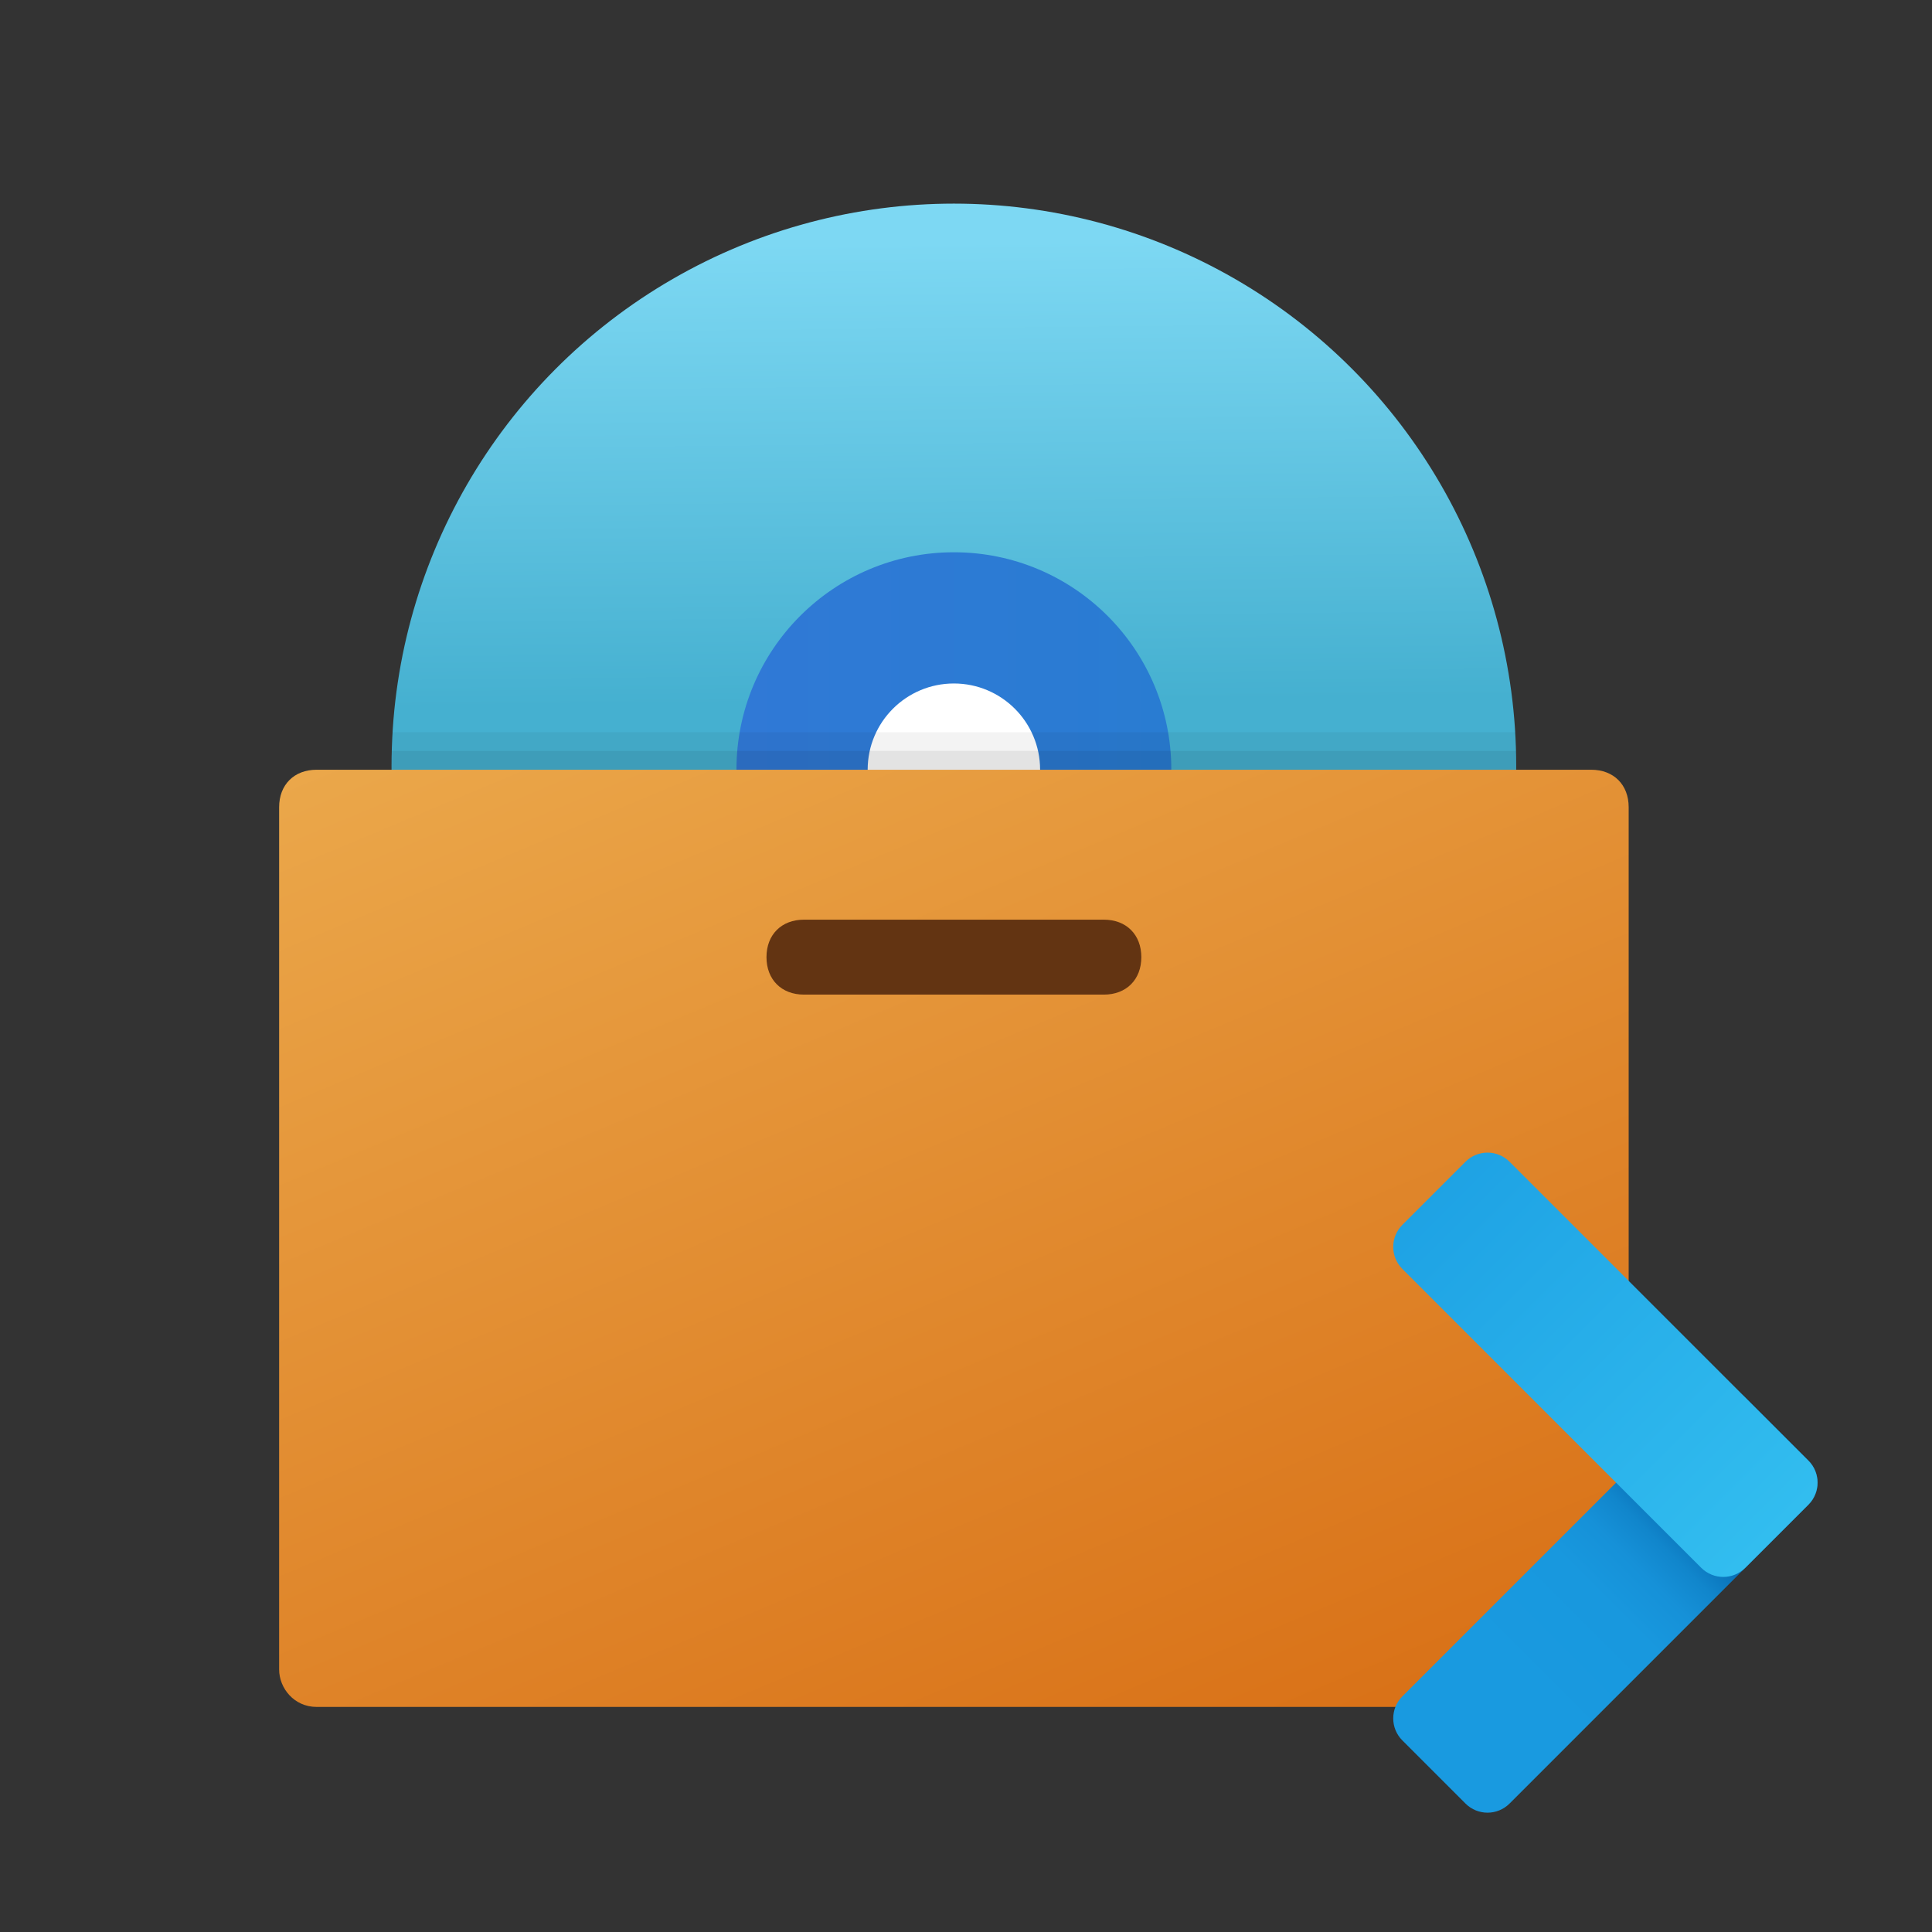 <?xml version="1.0" encoding="UTF-8" standalone="no"?>
<svg
   viewBox="0 0 48 48"
   width="240px"
   height="240px"
   version="1.1"
   id="svg320"
   sodipodi:docname="icons8-software-instance.svg"
   inkscape:version="1.1.1 (3bf5ae0d25, 2021-09-20)"
   xmlns:inkscape="http://www.inkscape.org/namespaces/inkscape"
   xmlns:sodipodi="http://sodipodi.sourceforge.net/DTD/sodipodi-0.dtd"
   xmlns="http://www.w3.org/2000/svg"
   xmlns:svg="http://www.w3.org/2000/svg">
  <rect x="0" y="0" width="48" height="48" fill="#333333" stroke="none"/>
  <defs
     id="defs324">
    <linearGradient
       id="M0KIpv9F9DO9XPHmZgcmng"
       x1="12.496"
       x2="15.03"
       y1="26.72"
       y2="21.954"
       gradientTransform="matrix(0.421,0,0,-0.421,10.208,48.216)"
       gradientUnits="userSpaceOnUse">
      <stop
         offset="0"
         stop-color="#737b80"
         id="stop449" />
      <stop
         offset=".473"
         stop-color="#686f74"
         id="stop451" />
      <stop
         offset="1"
         stop-color="#575c61"
         id="stop453" />
    </linearGradient>
    <linearGradient
       id="M0KIpv9F9DO9XPHmZgcmnf"
       x1="32.496"
       x2="35.029"
       y1="26.72"
       y2="21.954"
       gradientTransform="matrix(0.421,0,0,-0.421,25.422,46.098)"
       gradientUnits="userSpaceOnUse">
      <stop
         offset="0"
         stop-color="#737b80"
         id="stop440" />
      <stop
         offset=".473"
         stop-color="#686f74"
         id="stop442" />
      <stop
         offset="1"
         stop-color="#575c61"
         id="stop444" />
    </linearGradient>
    <linearGradient
       id="M0KIpv9F9DO9XPHmZgcmne"
       x1="22.496"
       x2="25.029"
       y1="26.72"
       y2="21.954"
       gradientTransform="matrix(0.421,0,0,-0.421,10.208,48.216)"
       gradientUnits="userSpaceOnUse">
      <stop
         offset="0"
         stop-color="#737b80"
         id="stop431" />
      <stop
         offset=".473"
         stop-color="#686f74"
         id="stop433" />
      <stop
         offset="1"
         stop-color="#575c61"
         id="stop435" />
    </linearGradient>
    <radialGradient
       id="M0KIpv9F9DO9XPHmZgcmnd"
       cx="14"
       cy="23.89"
       r="4"
       gradientTransform="matrix(0.421,0,0,-0.421,25.422,46.098)"
       gradientUnits="userSpaceOnUse">
      <stop
         offset=".696"
         stop-opacity=".2"
         id="stop424" />
      <stop
         offset=".959"
         stop-opacity="0"
         id="stop426" />
    </radialGradient>
    <radialGradient
       id="M0KIpv9F9DO9XPHmZgcmnc"
       cx="24"
       cy="23.89"
       r="4"
       gradientTransform="matrix(0.421,0,0,-0.421,25.422,46.098)"
       gradientUnits="userSpaceOnUse">
      <stop
         offset=".696"
         stop-opacity=".2"
         id="stop417" />
      <stop
         offset=".959"
         stop-opacity="0"
         id="stop419" />
    </radialGradient>
    <radialGradient
       id="M0KIpv9F9DO9XPHmZgcmnb"
       cx="34"
       cy="23.89"
       r="4"
       gradientTransform="matrix(0.421,0,0,-0.421,25.422,46.098)"
       gradientUnits="userSpaceOnUse">
      <stop
         offset=".696"
         stop-opacity=".2"
         id="stop410" />
      <stop
         offset=".959"
         stop-opacity="0"
         id="stop412" />
    </radialGradient>
    <linearGradient
       id="M0KIpv9F9DO9XPHmZgcmna"
       x1="10.302"
       x2="32.533"
       y1="49.653"
       y2="7.841"
       gradientTransform="matrix(0.421,0,0,-0.421,10.208,48.216)"
       gradientUnits="userSpaceOnUse">
      <stop
         offset="0"
         stop-color="#fcfcfc"
         id="stop403" />
      <stop
         offset=".95"
         stop-color="#c3c9cd"
         id="stop405" />
    </linearGradient>
    <linearGradient
       id="UCQotmlDvyxW_ZWZeGRaDb"
       x1="8.719"
       x2="30.715"
       y1="27.281"
       y2="5.285"
       gradientTransform="matrix(-0.39,0,0,0.39,47.499,27.464)"
       gradientUnits="userSpaceOnUse">
      <stop
         offset="0"
         stop-color="#32bdef"
         id="stop772" />
      <stop
         offset="1"
         stop-color="#1ea2e4"
         id="stop774" />
    </linearGradient>
    <linearGradient
       id="UCQotmlDvyxW_ZWZeGRaDa"
       x1="31.454"
       x2="14.372"
       y1="43.454"
       y2="26.372"
       gradientTransform="matrix(-0.39,0,0,0.39,47.499,27.464)"
       gradientUnits="userSpaceOnUse">
      <stop
         offset=".365"
         stop-color="#199ae0"
         id="stop757" />
      <stop
         offset=".699"
         stop-color="#1898de"
         id="stop759" />
      <stop
         offset=".819"
         stop-color="#1691d8"
         id="stop761" />
      <stop
         offset=".905"
         stop-color="#1186cc"
         id="stop763" />
      <stop
         offset=".974"
         stop-color="#0a75bc"
         id="stop765" />
      <stop
         offset="1"
         stop-color="#076cb3"
         id="stop767" />
    </linearGradient>
  </defs>
  <sodipodi:namedview
     id="namedview322"
     pagecolor="#ffffff"
     bordercolor="#666666"
     borderopacity="1.0"
     inkscape:pageshadow="2"
     inkscape:pageopacity="0.0"
     inkscape:pagecheckerboard="0"
     showgrid="false"
     inkscape:zoom="2.8416667"
     inkscape:cx="120"
     inkscape:cy="120"
     inkscape:window-width="1920"
     inkscape:window-height="1022"
     inkscape:window-x="0"
     inkscape:window-y="28"
     inkscape:window-maximized="1"
     inkscape:current-layer="svg320" />
  <linearGradient
     id="SVGID_1_"
     x1="23.855"
     x2="23.983"
     y1="4.908"
     y2="17.227"
     gradientUnits="userSpaceOnUse"
     gradientTransform="matrix(0.931,0,0,0.931,1.346,1.427)">
    <stop
       offset="0"
       stop-color="#7dd8f3"
       id="stop291" />
    <stop
       offset="1"
       stop-color="#45b0d0"
       id="stop293" />
  </linearGradient>
  <circle
     cx="23.699"
     cy="19.03"
     r="13.971"
     fill="url(#SVGID_1_)"
     id="circle296"
     style="fill:url(#SVGID_1_);stroke-width:0.931" />
  <linearGradient
     id="SVGID_2_"
     x1="18.175"
     x2="29.825"
     y1="19.021"
     y2="19.021"
     gradientUnits="userSpaceOnUse"
     gradientTransform="matrix(0.931,0,0,0.931,1.346,1.427)">
    <stop
       offset="0"
       stop-color="#3079d6"
       id="stop298" />
    <stop
       offset="1"
       stop-color="#297cd2"
       id="stop300" />
  </linearGradient>
  <circle
     cx="23.699"
     cy="19.123"
     r="5.402"
     fill="url(#SVGID_2_)"
     id="circle303"
     style="fill:url(#SVGID_2_);stroke-width:0.931" />
  <circle
     cx="23.699"
     cy="19.123"
     r="2.142"
     fill="#ffffff"
     id="circle305"
     style="stroke-width:0.931" />
  <path
     d="m 9.728,19.03 c 0,7.73 6.24,13.971 13.971,13.971 7.73,0 13.971,-6.24 13.971,-13.971 0,-0.279 0,-0.559 0,-0.838 H 9.728 c 0,0.279 0,0.559 0,0.838 z"
     opacity="0.05"
     id="path307"
     style="stroke-width:0.931" />
  <path
     d="m 9.728,19.03 c 0,7.73 6.24,13.971 13.971,13.971 7.73,0 13.971,-6.24 13.971,-13.971 0,-0.093 0,-0.186 0,-0.373 H 9.728 c 0,0.093 0,0.186 0,0.373 z"
     opacity="0.07"
     id="path309"
     style="stroke-width:0.931" />
  <linearGradient
     id="SVGID_3_"
     x1="16.786"
     x2="30.174"
     y1="-440.286"
     y2="-472.232"
     gradientTransform="matrix(0.931,0,0,-0.931,1.346,-395.342)"
     gradientUnits="userSpaceOnUse">
    <stop
       offset="0"
       stop-color="#eba84b"
       id="stop311" />
    <stop
       offset="1"
       stop-color="#d97218"
       id="stop313" />
  </linearGradient>
  <path
     fill="url(#SVGID_3_)"
     d="M 39.533,42.408 H 7.866 c -0.559,0 -0.931,-0.466 -0.931,-0.931 v -21.422 c 0,-0.559 0.373,-0.931 0.931,-0.931 H 39.533 c 0.559,0 0.931,0.373 0.931,0.931 v 21.422 c 0,0.466 -0.466,0.931 -0.931,0.931 z"
     id="path316"
     style="fill:url(#SVGID_3_);stroke-width:0.931" />
  <path
     fill="#633412"
     d="m 19.974,22.849 h 7.451 c 0.559,0 0.931,0.373 0.931,0.931 v 0 c 0,0.559 -0.373,0.931 -0.931,0.931 h -7.451 c -0.559,0 -0.931,-0.373 -0.931,-0.931 v 0 c 0,-0.559 0.373,-0.931 0.931,-0.931 z"
     id="path318"
     style="stroke-width:0.931" />
  <path
     fill="url(#UCQotmlDvyxW_ZWZeGRaDa)"
     d="m 44.93,37.383 -7.426,7.426 c -0.302,0.302 -0.792,0.302 -1.094,0 l -1.569,-1.569 c -0.302,-0.302 -0.302,-0.792 0,-1.094 l 7.426,-7.426 c 0.302,-0.302 0.792,-0.302 1.094,0 l 1.569,1.569 c 0.302,0.302 0.302,0.792 0,1.094 z"
     id="path770"
     style="fill:url(#UCQotmlDvyxW_ZWZeGRaDa);stroke-width:0.39" />
  <path
     fill="url(#UCQotmlDvyxW_ZWZeGRaDb)"
     d="m 42.267,38.952 -7.426,-7.426 c -0.302,-0.302 -0.302,-0.792 0,-1.094 l 1.569,-1.569 c 0.302,-0.302 0.792,-0.302 1.094,0 l 7.426,7.426 c 0.302,0.302 0.302,0.792 0,1.094 l -1.569,1.569 c -0.302,0.302 -0.792,0.302 -1.094,0 z"
     id="path777"
     style="fill:url(#UCQotmlDvyxW_ZWZeGRaDb);stroke-width:0.39" />
</svg>
